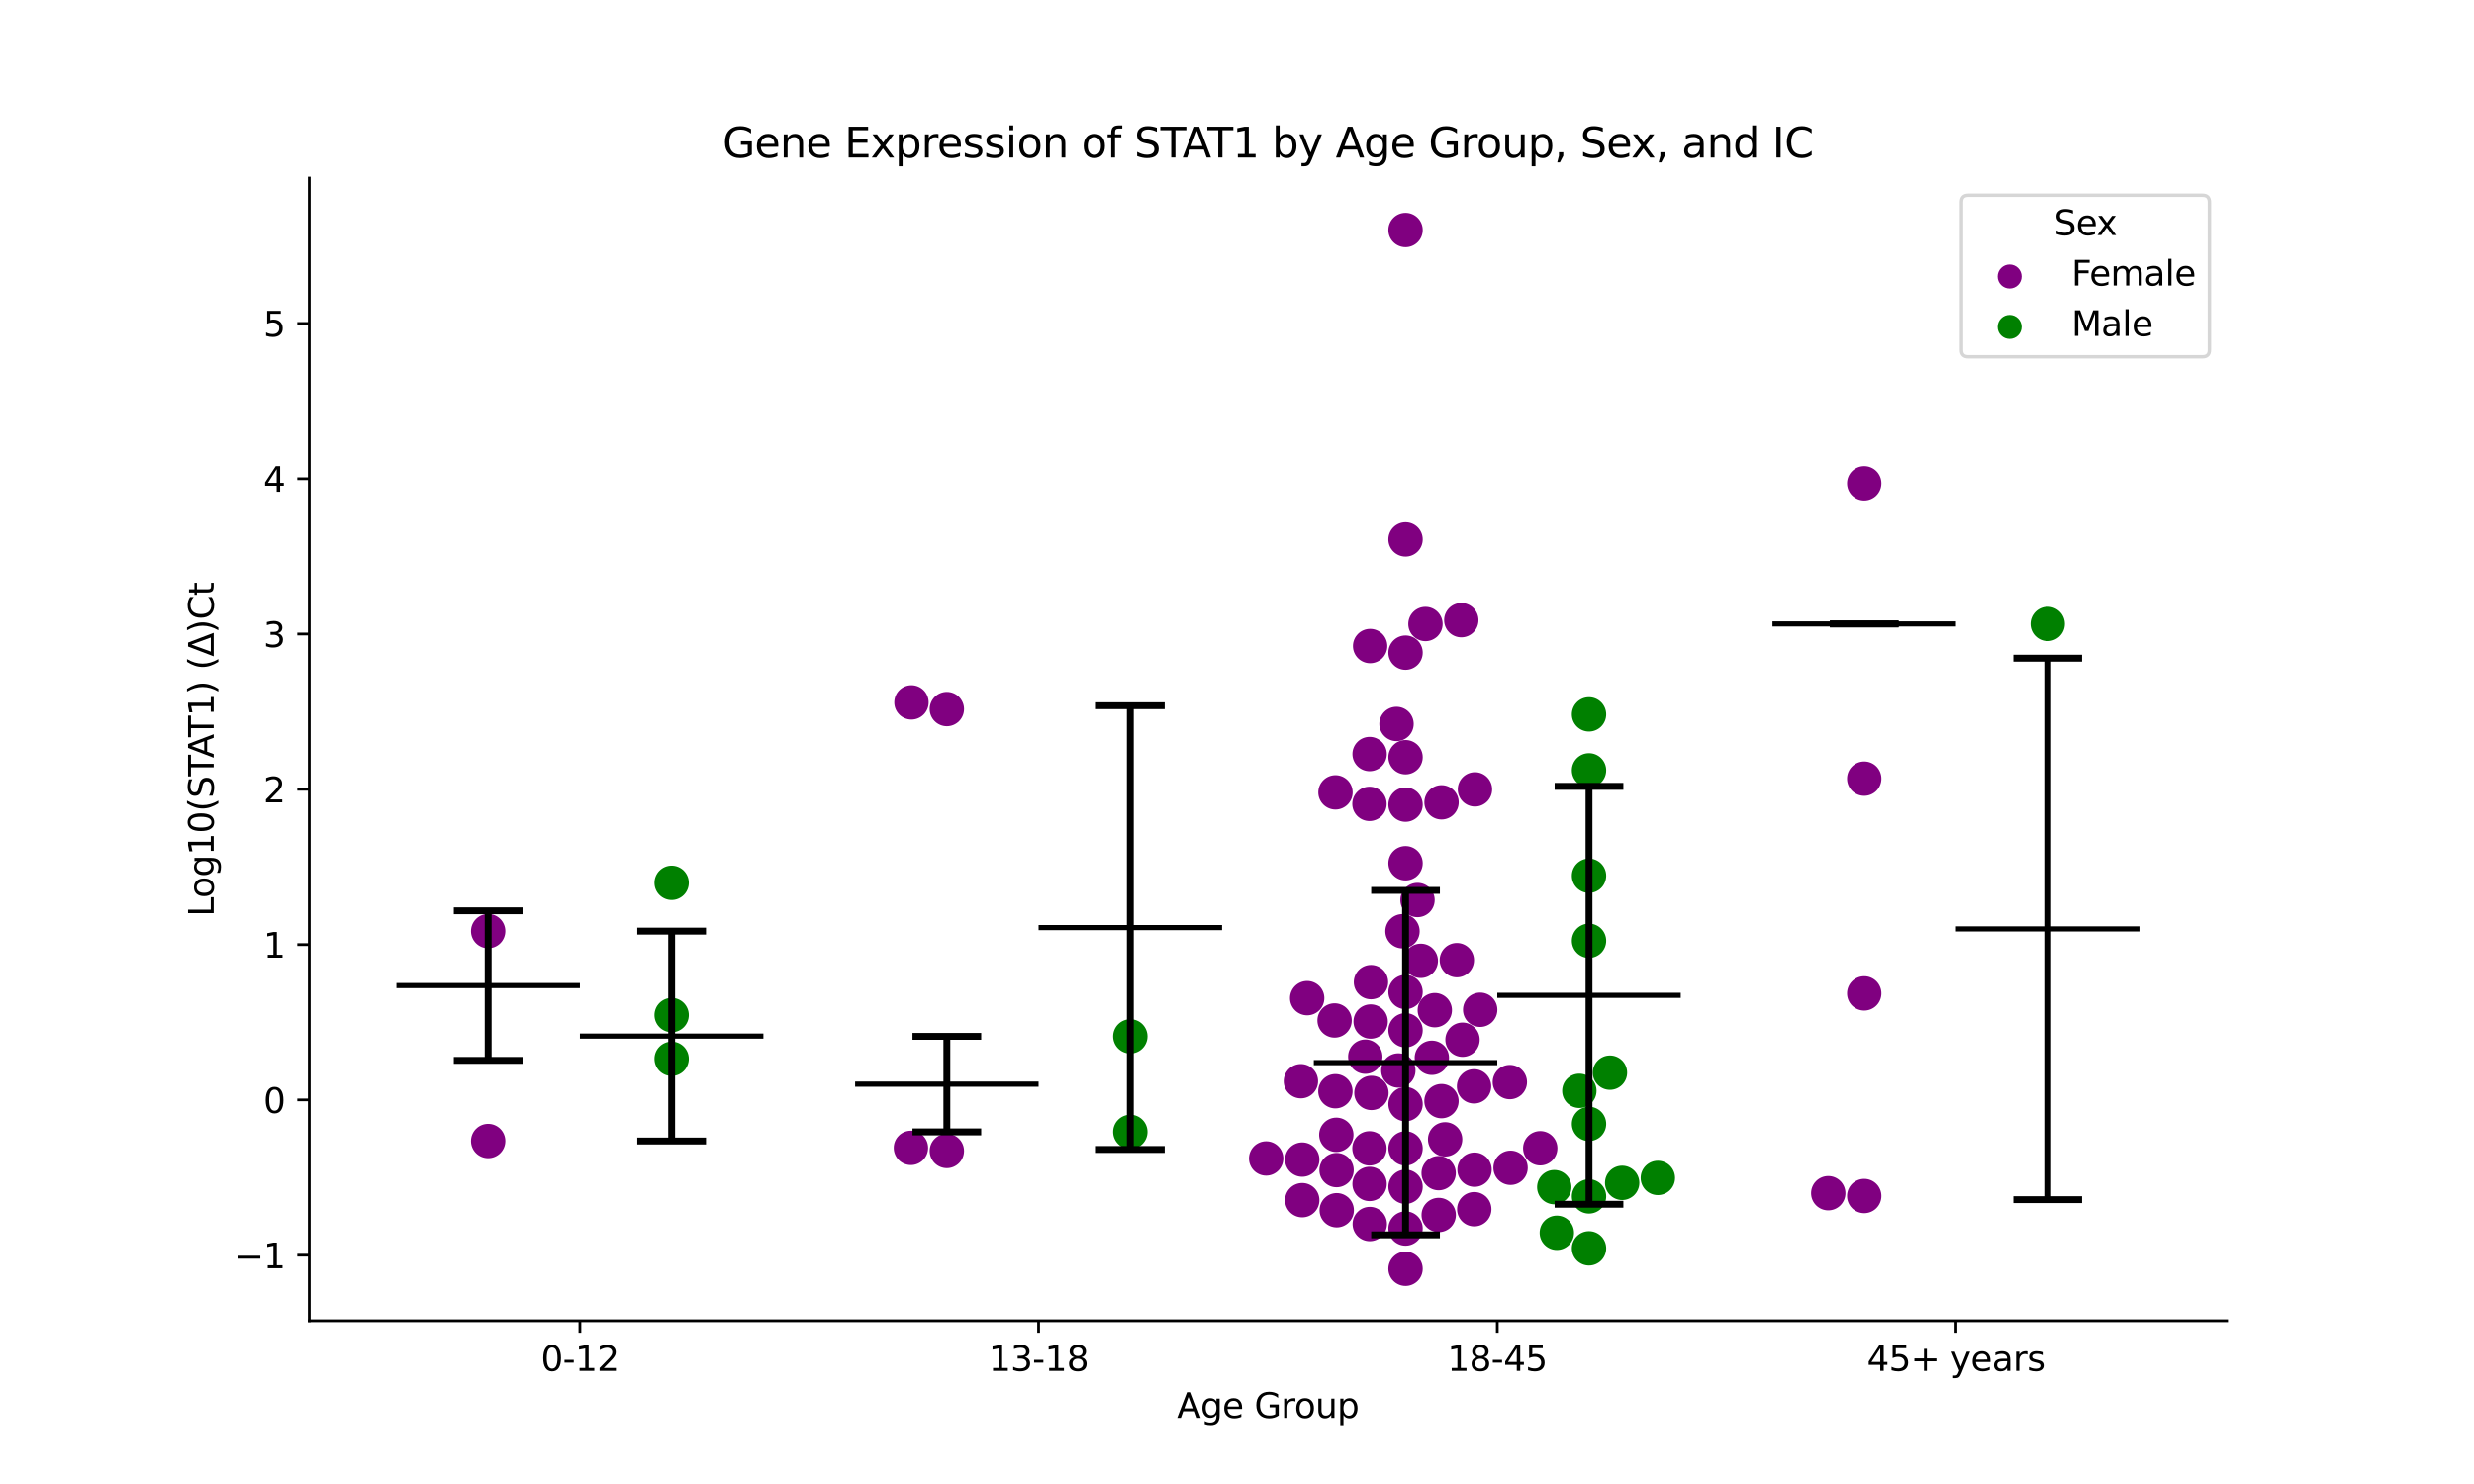 <?xml version="1.0" encoding="utf-8" standalone="no"?>
<!DOCTYPE svg PUBLIC "-//W3C//DTD SVG 1.1//EN"
  "http://www.w3.org/Graphics/SVG/1.1/DTD/svg11.dtd">
<svg xmlns:xlink="http://www.w3.org/1999/xlink" width="720pt" height="432pt" viewBox="0 0 720 432" xmlns="http://www.w3.org/2000/svg" version="1.1">
 <defs>
  <style type="text/css">*{stroke-linejoin: round; stroke-linecap: butt}</style>
 </defs>
 <g id="figure_1">
  <g id="patch_1">
   <path d="M 0 432 
L 720 432 
L 720 0 
L 0 0 
z
" style="fill: #ffffff"/>
  </g>
  <g id="axes_1">
   <g id="patch_2">
    <path d="M 90 384.48 
L 648 384.48 
L 648 51.84 
L 90 51.84 
z
" style="fill: #ffffff"/>
   </g>
   <g id="PathCollection_1">
    <defs>
     <path id="C0_0_30f1b5f658" d="M 0 5 
C 1.326 5 2.598 4.473 3.536 3.536 
C 4.473 2.598 5 1.326 5 -0 
C 5 -1.326 4.473 -2.598 3.536 -3.536 
C 2.598 -4.473 1.326 -5 0 -5 
C -1.326 -5 -2.598 -4.473 -3.536 -3.536 
C -4.473 -2.598 -5 -1.326 -5 0 
C -5 1.326 -4.473 2.598 -3.536 3.536 
C -2.598 4.473 -1.326 5 0 5 
z
"/>
    </defs>
    <g clip-path="url(#p85f522175d)">
     <use xlink:href="#C0_0_30f1b5f658" x="142.062" y="332.16" style="fill: #800080"/>
    </g>
    <g clip-path="url(#p85f522175d)">
     <use xlink:href="#C0_0_30f1b5f658" x="142.062" y="271.058" style="fill: #800080"/>
    </g>
   </g>
   <g id="PathCollection_2">
    <defs>
     <path id="C1_0_36e19f74af" d="M 0 5 
C 1.326 5 2.598 4.473 3.536 3.536 
C 4.473 2.598 5 1.326 5 -0 
C 5 -1.326 4.473 -2.598 3.536 -3.536 
C 2.598 -4.473 1.326 -5 0 -5 
C -1.326 -5 -2.598 -4.473 -3.536 -3.536 
C -4.473 -2.598 -5 -1.326 -5 0 
C -5 1.326 -4.473 2.598 -3.536 3.536 
C -2.598 4.473 -1.326 5 0 5 
z
"/>
    </defs>
    <g clip-path="url(#p85f522175d)">
     <use xlink:href="#C1_0_36e19f74af" x="195.459" y="256.993" style="fill: #008000"/>
    </g>
    <g clip-path="url(#p85f522175d)">
     <use xlink:href="#C1_0_36e19f74af" x="195.459" y="308.226" style="fill: #008000"/>
    </g>
    <g clip-path="url(#p85f522175d)">
     <use xlink:href="#C1_0_36e19f74af" x="195.459" y="295.494" style="fill: #008000"/>
    </g>
   </g>
   <g id="PathCollection_3">
    <defs>
     <path id="C2_0_f6ed9bb360" d="M 0 5 
C 1.326 5 2.598 4.473 3.536 3.536 
C 4.473 2.598 5 1.326 5 -0 
C 5 -1.326 4.473 -2.598 3.536 -3.536 
C 2.598 -4.473 1.326 -5 0 -5 
C -1.326 -5 -2.598 -4.473 -3.536 -3.536 
C -4.473 -2.598 -5 -1.326 -5 0 
C -5 1.326 -4.473 2.598 -3.536 3.536 
C -2.598 4.473 -1.326 5 0 5 
z
"/>
    </defs>
    <g clip-path="url(#p85f522175d)">
     <use xlink:href="#C2_0_f6ed9bb360" x="265.098" y="334.156" style="fill: #800080"/>
    </g>
    <g clip-path="url(#p85f522175d)">
     <use xlink:href="#C2_0_f6ed9bb360" x="265.255" y="204.472" style="fill: #800080"/>
    </g>
    <g clip-path="url(#p85f522175d)">
     <use xlink:href="#C2_0_f6ed9bb360" x="275.555" y="206.413" style="fill: #800080"/>
    </g>
    <g clip-path="url(#p85f522175d)">
     <use xlink:href="#C2_0_f6ed9bb360" x="275.555" y="335.055" style="fill: #800080"/>
    </g>
   </g>
   <g id="PathCollection_4">
    <defs>
     <path id="C3_0_54f08790ba" d="M 0 5 
C 1.326 5 2.598 4.473 3.536 3.536 
C 4.473 2.598 5 1.326 5 -0 
C 5 -1.326 4.473 -2.598 3.536 -3.536 
C 2.598 -4.473 1.326 -5 0 -5 
C -1.326 -5 -2.598 -4.473 -3.536 -3.536 
C -4.473 -2.598 -5 -1.326 -5 0 
C -5 1.326 -4.473 2.598 -3.536 3.536 
C -2.598 4.473 -1.326 5 0 5 
z
"/>
    </defs>
    <g clip-path="url(#p85f522175d)">
     <use xlink:href="#C3_0_54f08790ba" x="328.952" y="301.696" style="fill: #008000"/>
    </g>
    <g clip-path="url(#p85f522175d)">
     <use xlink:href="#C3_0_54f08790ba" x="328.952" y="329.501" style="fill: #008000"/>
    </g>
   </g>
   <g id="PathCollection_5">
    <defs>
     <path id="C4_0_4d4142747c" d="M 0 5 
C 1.326 5 2.598 4.473 3.536 3.536 
C 4.473 2.598 5 1.326 5 -0 
C 5 -1.326 4.473 -2.598 3.536 -3.536 
C 2.598 -4.473 1.326 -5 0 -5 
C -1.326 -5 -2.598 -4.473 -3.536 -3.536 
C -4.473 -2.598 -5 -1.326 -5 0 
C -5 1.326 -4.473 2.598 -3.536 3.536 
C -2.598 4.473 -1.326 5 0 5 
z
"/>
    </defs>
    <g clip-path="url(#p85f522175d)">
     <use xlink:href="#C4_0_4d4142747c" x="398.99" y="285.899" style="fill: #800080"/>
    </g>
    <g clip-path="url(#p85f522175d)">
     <use xlink:href="#C4_0_4d4142747c" x="388.635" y="317.664" style="fill: #800080"/>
    </g>
    <g clip-path="url(#p85f522175d)">
     <use xlink:href="#C4_0_4d4142747c" x="397.331" y="307.607" style="fill: #800080"/>
    </g>
    <g clip-path="url(#p85f522175d)">
     <use xlink:href="#C4_0_4d4142747c" x="417.564" y="294.064" style="fill: #800080"/>
    </g>
    <g clip-path="url(#p85f522175d)">
     <use xlink:href="#C4_0_4d4142747c" x="430.771" y="293.947" style="fill: #800080"/>
    </g>
    <g clip-path="url(#p85f522175d)">
     <use xlink:href="#C4_0_4d4142747c" x="409.048" y="334.306" style="fill: #800080"/>
    </g>
    <g clip-path="url(#p85f522175d)">
     <use xlink:href="#C4_0_4d4142747c" x="398.593" y="219.507" style="fill: #800080"/>
    </g>
    <g clip-path="url(#p85f522175d)">
     <use xlink:href="#C4_0_4d4142747c" x="380.416" y="290.564" style="fill: #800080"/>
    </g>
    <g clip-path="url(#p85f522175d)">
     <use xlink:href="#C4_0_4d4142747c" x="368.483" y="337.237" style="fill: #800080"/>
    </g>
    <g clip-path="url(#p85f522175d)">
     <use xlink:href="#C4_0_4d4142747c" x="409.048" y="357.633" style="fill: #800080"/>
    </g>
    <g clip-path="url(#p85f522175d)">
     <use xlink:href="#C4_0_4d4142747c" x="414.844" y="181.657" style="fill: #800080"/>
    </g>
    <g clip-path="url(#p85f522175d)">
     <use xlink:href="#C4_0_4d4142747c" x="409.048" y="288.772" style="fill: #800080"/>
    </g>
    <g clip-path="url(#p85f522175d)">
     <use xlink:href="#C4_0_4d4142747c" x="419.507" y="320.544" style="fill: #800080"/>
    </g>
    <g clip-path="url(#p85f522175d)">
     <use xlink:href="#C4_0_4d4142747c" x="399.122" y="318.16" style="fill: #800080"/>
    </g>
    <g clip-path="url(#p85f522175d)">
     <use xlink:href="#C4_0_4d4142747c" x="409.048" y="234.238" style="fill: #800080"/>
    </g>
    <g clip-path="url(#p85f522175d)">
     <use xlink:href="#C4_0_4d4142747c" x="409.048" y="157.026" style="fill: #800080"/>
    </g>
    <g clip-path="url(#p85f522175d)">
     <use xlink:href="#C4_0_4d4142747c" x="398.584" y="344.656" style="fill: #800080"/>
    </g>
    <g clip-path="url(#p85f522175d)">
     <use xlink:href="#C4_0_4d4142747c" x="429.131" y="340.5" style="fill: #800080"/>
    </g>
    <g clip-path="url(#p85f522175d)">
     <use xlink:href="#C4_0_4d4142747c" x="409.048" y="189.995" style="fill: #800080"/>
    </g>
    <g clip-path="url(#p85f522175d)">
     <use xlink:href="#C4_0_4d4142747c" x="416.705" y="307.931" style="fill: #800080"/>
    </g>
    <g clip-path="url(#p85f522175d)">
     <use xlink:href="#C4_0_4d4142747c" x="408.158" y="271.091" style="fill: #800080"/>
    </g>
    <g clip-path="url(#p85f522175d)">
     <use xlink:href="#C4_0_4d4142747c" x="406.947" y="311.623" style="fill: #800080"/>
    </g>
    <g clip-path="url(#p85f522175d)">
     <use xlink:href="#C4_0_4d4142747c" x="425.278" y="180.538" style="fill: #800080"/>
    </g>
    <g clip-path="url(#p85f522175d)">
     <use xlink:href="#C4_0_4d4142747c" x="398.744" y="188.07" style="fill: #800080"/>
    </g>
    <g clip-path="url(#p85f522175d)">
     <use xlink:href="#C4_0_4d4142747c" x="409.048" y="66.96" style="fill: #800080"/>
    </g>
    <g clip-path="url(#p85f522175d)">
     <use xlink:href="#C4_0_4d4142747c" x="388.975" y="340.623" style="fill: #800080"/>
    </g>
    <g clip-path="url(#p85f522175d)">
     <use xlink:href="#C4_0_4d4142747c" x="406.42" y="210.747" style="fill: #800080"/>
    </g>
    <g clip-path="url(#p85f522175d)">
     <use xlink:href="#C4_0_4d4142747c" x="398.893" y="297.373" style="fill: #800080"/>
    </g>
    <g clip-path="url(#p85f522175d)">
     <use xlink:href="#C4_0_4d4142747c" x="409.048" y="345.48" style="fill: #800080"/>
    </g>
    <g clip-path="url(#p85f522175d)">
     <use xlink:href="#C4_0_4d4142747c" x="409.048" y="220.429" style="fill: #800080"/>
    </g>
    <g clip-path="url(#p85f522175d)">
     <use xlink:href="#C4_0_4d4142747c" x="412.531" y="262" style="fill: #800080"/>
    </g>
    <g clip-path="url(#p85f522175d)">
     <use xlink:href="#C4_0_4d4142747c" x="409.048" y="321.421" style="fill: #800080"/>
    </g>
    <g clip-path="url(#p85f522175d)">
     <use xlink:href="#C4_0_4d4142747c" x="398.55" y="234.014" style="fill: #800080"/>
    </g>
    <g clip-path="url(#p85f522175d)">
     <use xlink:href="#C4_0_4d4142747c" x="388.657" y="230.665" style="fill: #800080"/>
    </g>
    <g clip-path="url(#p85f522175d)">
     <use xlink:href="#C4_0_4d4142747c" x="378.982" y="349.383" style="fill: #800080"/>
    </g>
    <g clip-path="url(#p85f522175d)">
     <use xlink:href="#C4_0_4d4142747c" x="409.048" y="369.36" style="fill: #800080"/>
    </g>
    <g clip-path="url(#p85f522175d)">
     <use xlink:href="#C4_0_4d4142747c" x="429.25" y="229.794" style="fill: #800080"/>
    </g>
    <g clip-path="url(#p85f522175d)">
     <use xlink:href="#C4_0_4d4142747c" x="388.398" y="297.061" style="fill: #800080"/>
    </g>
    <g clip-path="url(#p85f522175d)">
     <use xlink:href="#C4_0_4d4142747c" x="409.048" y="299.914" style="fill: #800080"/>
    </g>
    <g clip-path="url(#p85f522175d)">
     <use xlink:href="#C4_0_4d4142747c" x="389.021" y="352.314" style="fill: #800080"/>
    </g>
    <g clip-path="url(#p85f522175d)">
     <use xlink:href="#C4_0_4d4142747c" x="448.254" y="334.266" style="fill: #800080"/>
    </g>
    <g clip-path="url(#p85f522175d)">
     <use xlink:href="#C4_0_4d4142747c" x="418.7" y="353.696" style="fill: #800080"/>
    </g>
    <g clip-path="url(#p85f522175d)">
     <use xlink:href="#C4_0_4d4142747c" x="378.593" y="314.743" style="fill: #800080"/>
    </g>
    <g clip-path="url(#p85f522175d)">
     <use xlink:href="#C4_0_4d4142747c" x="420.569" y="331.672" style="fill: #800080"/>
    </g>
    <g clip-path="url(#p85f522175d)">
     <use xlink:href="#C4_0_4d4142747c" x="418.685" y="341.51" style="fill: #800080"/>
    </g>
    <g clip-path="url(#p85f522175d)">
     <use xlink:href="#C4_0_4d4142747c" x="388.901" y="330.349" style="fill: #800080"/>
    </g>
    <g clip-path="url(#p85f522175d)">
     <use xlink:href="#C4_0_4d4142747c" x="378.978" y="337.566" style="fill: #800080"/>
    </g>
    <g clip-path="url(#p85f522175d)">
     <use xlink:href="#C4_0_4d4142747c" x="439.616" y="339.95" style="fill: #800080"/>
    </g>
    <g clip-path="url(#p85f522175d)">
     <use xlink:href="#C4_0_4d4142747c" x="439.405" y="314.997" style="fill: #800080"/>
    </g>
    <g clip-path="url(#p85f522175d)">
     <use xlink:href="#C4_0_4d4142747c" x="413.485" y="279.708" style="fill: #800080"/>
    </g>
    <g clip-path="url(#p85f522175d)">
     <use xlink:href="#C4_0_4d4142747c" x="419.524" y="233.563" style="fill: #800080"/>
    </g>
    <g clip-path="url(#p85f522175d)">
     <use xlink:href="#C4_0_4d4142747c" x="423.983" y="279.511" style="fill: #800080"/>
    </g>
    <g clip-path="url(#p85f522175d)">
     <use xlink:href="#C4_0_4d4142747c" x="398.548" y="334.297" style="fill: #800080"/>
    </g>
    <g clip-path="url(#p85f522175d)">
     <use xlink:href="#C4_0_4d4142747c" x="425.633" y="302.668" style="fill: #800080"/>
    </g>
    <g clip-path="url(#p85f522175d)">
     <use xlink:href="#C4_0_4d4142747c" x="429.05" y="352.011" style="fill: #800080"/>
    </g>
    <g clip-path="url(#p85f522175d)">
     <use xlink:href="#C4_0_4d4142747c" x="428.987" y="316.244" style="fill: #800080"/>
    </g>
    <g clip-path="url(#p85f522175d)">
     <use xlink:href="#C4_0_4d4142747c" x="409.048" y="251.297" style="fill: #800080"/>
    </g>
    <g clip-path="url(#p85f522175d)">
     <use xlink:href="#C4_0_4d4142747c" x="398.638" y="356.329" style="fill: #800080"/>
    </g>
   </g>
   <g id="PathCollection_6">
    <defs>
     <path id="C5_0_de9a8d8e0c" d="M 0 5 
C 1.326 5 2.598 4.473 3.536 3.536 
C 4.473 2.598 5 1.326 5 -0 
C 5 -1.326 4.473 -2.598 3.536 -3.536 
C 2.598 -4.473 1.326 -5 0 -5 
C -1.326 -5 -2.598 -4.473 -3.536 -3.536 
C -4.473 -2.598 -5 -1.326 -5 0 
C -5 1.326 -4.473 2.598 -3.536 3.536 
C -2.598 4.473 -1.326 5 0 5 
z
"/>
    </defs>
    <g clip-path="url(#p85f522175d)">
     <use xlink:href="#C5_0_de9a8d8e0c" x="462.445" y="273.867" style="fill: #008000"/>
    </g>
    <g clip-path="url(#p85f522175d)">
     <use xlink:href="#C5_0_de9a8d8e0c" x="453.084" y="358.877" style="fill: #008000"/>
    </g>
    <g clip-path="url(#p85f522175d)">
     <use xlink:href="#C5_0_de9a8d8e0c" x="462.445" y="363.407" style="fill: #008000"/>
    </g>
    <g clip-path="url(#p85f522175d)">
     <use xlink:href="#C5_0_de9a8d8e0c" x="462.445" y="254.938" style="fill: #008000"/>
    </g>
    <g clip-path="url(#p85f522175d)">
     <use xlink:href="#C5_0_de9a8d8e0c" x="462.445" y="207.957" style="fill: #008000"/>
    </g>
    <g clip-path="url(#p85f522175d)">
     <use xlink:href="#C5_0_de9a8d8e0c" x="482.485" y="342.902" style="fill: #008000"/>
    </g>
    <g clip-path="url(#p85f522175d)">
     <use xlink:href="#C5_0_de9a8d8e0c" x="468.543" y="312.255" style="fill: #008000"/>
    </g>
    <g clip-path="url(#p85f522175d)">
     <use xlink:href="#C5_0_de9a8d8e0c" x="462.445" y="224.258" style="fill: #008000"/>
    </g>
    <g clip-path="url(#p85f522175d)">
     <use xlink:href="#C5_0_de9a8d8e0c" x="472.094" y="344.339" style="fill: #008000"/>
    </g>
    <g clip-path="url(#p85f522175d)">
     <use xlink:href="#C5_0_de9a8d8e0c" x="462.445" y="327.182" style="fill: #008000"/>
    </g>
    <g clip-path="url(#p85f522175d)">
     <use xlink:href="#C5_0_de9a8d8e0c" x="459.634" y="317.547" style="fill: #008000"/>
    </g>
    <g clip-path="url(#p85f522175d)">
     <use xlink:href="#C5_0_de9a8d8e0c" x="452.334" y="345.587" style="fill: #008000"/>
    </g>
    <g clip-path="url(#p85f522175d)">
     <use xlink:href="#C5_0_de9a8d8e0c" x="462.445" y="348.284" style="fill: #008000"/>
    </g>
   </g>
   <g id="PathCollection_7">
    <defs>
     <path id="C6_0_b7f47af975" d="M 0 5 
C 1.326 5 2.598 4.473 3.536 3.536 
C 4.473 2.598 5 1.326 5 -0 
C 5 -1.326 4.473 -2.598 3.536 -3.536 
C 2.598 -4.473 1.326 -5 0 -5 
C -1.326 -5 -2.598 -4.473 -3.536 -3.536 
C -4.473 -2.598 -5 -1.326 -5 0 
C -5 1.326 -4.473 2.598 -3.536 3.536 
C -2.598 4.473 -1.326 5 0 5 
z
"/>
    </defs>
    <g clip-path="url(#p85f522175d)">
     <use xlink:href="#C6_0_b7f47af975" x="532.076" y="347.349" style="fill: #800080"/>
    </g>
    <g clip-path="url(#p85f522175d)">
     <use xlink:href="#C6_0_b7f47af975" x="542.541" y="140.703" style="fill: #800080"/>
    </g>
    <g clip-path="url(#p85f522175d)">
     <use xlink:href="#C6_0_b7f47af975" x="542.541" y="226.674" style="fill: #800080"/>
    </g>
    <g clip-path="url(#p85f522175d)">
     <use xlink:href="#C6_0_b7f47af975" x="542.541" y="289.184" style="fill: #800080"/>
    </g>
    <g clip-path="url(#p85f522175d)">
     <use xlink:href="#C6_0_b7f47af975" x="542.541" y="348.169" style="fill: #800080"/>
    </g>
   </g>
   <g id="PathCollection_8">
    <defs>
     <path id="m6949936f37" d="M 0 5 
C 1.326 5 2.598 4.473 3.536 3.536 
C 4.473 2.598 5 1.326 5 0 
C 5 -1.326 4.473 -2.598 3.536 -3.536 
C 2.598 -4.473 1.326 -5 0 -5 
C -1.326 -5 -2.598 -4.473 -3.536 -3.536 
C -4.473 -2.598 -5 -1.326 -5 0 
C -5 1.326 -4.473 2.598 -3.536 3.536 
C -2.598 4.473 -1.326 5 0 5 
z
"/>
    </defs>
    <g clip-path="url(#p85f522175d)">
     <use xlink:href="#m6949936f37" x="595.938" y="181.633" style="fill: #008000"/>
    </g>
   </g>
   <g id="PathCollection_9"/>
   <g id="PathCollection_10"/>
   <g id="matplotlib.axis_1">
    <g id="xtick_1">
     <g id="line2d_1">
      <defs>
       <path id="m61ace42861" d="M 0 0 
L 0 3.5 
" style="stroke: #000000; stroke-width: 0.8"/>
      </defs>
      <g>
       <use xlink:href="#m61ace42861" x="168.761" y="384.48" style="stroke: #000000; stroke-width: 0.8"/>
      </g>
     </g>
     <g id="text_1">
      <!-- 0-12 -->
      <g transform="translate(157.413 399.078) scale(0.1 -0.1)">
       <defs>
        <path id="DejaVuSans-30" d="M 2034 4250 
Q 1547 4250 1301 3770 
Q 1056 3291 1056 2328 
Q 1056 1369 1301 889 
Q 1547 409 2034 409 
Q 2525 409 2770 889 
Q 3016 1369 3016 2328 
Q 3016 3291 2770 3770 
Q 2525 4250 2034 4250 
z
M 2034 4750 
Q 2819 4750 3233 4129 
Q 3647 3509 3647 2328 
Q 3647 1150 3233 529 
Q 2819 -91 2034 -91 
Q 1250 -91 836 529 
Q 422 1150 422 2328 
Q 422 3509 836 4129 
Q 1250 4750 2034 4750 
z
" transform="scale(0.016)"/>
        <path id="DejaVuSans-2d" d="M 313 2009 
L 1997 2009 
L 1997 1497 
L 313 1497 
L 313 2009 
z
" transform="scale(0.016)"/>
        <path id="DejaVuSans-31" d="M 794 531 
L 1825 531 
L 1825 4091 
L 703 3866 
L 703 4441 
L 1819 4666 
L 2450 4666 
L 2450 531 
L 3481 531 
L 3481 0 
L 794 0 
L 794 531 
z
" transform="scale(0.016)"/>
        <path id="DejaVuSans-32" d="M 1228 531 
L 3431 531 
L 3431 0 
L 469 0 
L 469 531 
Q 828 903 1448 1529 
Q 2069 2156 2228 2338 
Q 2531 2678 2651 2914 
Q 2772 3150 2772 3378 
Q 2772 3750 2511 3984 
Q 2250 4219 1831 4219 
Q 1534 4219 1204 4116 
Q 875 4013 500 3803 
L 500 4441 
Q 881 4594 1212 4672 
Q 1544 4750 1819 4750 
Q 2544 4750 2975 4387 
Q 3406 4025 3406 3419 
Q 3406 3131 3298 2873 
Q 3191 2616 2906 2266 
Q 2828 2175 2409 1742 
Q 1991 1309 1228 531 
z
" transform="scale(0.016)"/>
       </defs>
       <use xlink:href="#DejaVuSans-30"/>
       <use xlink:href="#DejaVuSans-2d" x="63.623"/>
       <use xlink:href="#DejaVuSans-31" x="99.707"/>
       <use xlink:href="#DejaVuSans-32" x="163.33"/>
      </g>
     </g>
    </g>
    <g id="xtick_2">
     <g id="line2d_2">
      <g>
       <use xlink:href="#m61ace42861" x="302.254" y="384.48" style="stroke: #000000; stroke-width: 0.8"/>
      </g>
     </g>
     <g id="text_2">
      <!-- 13-18 -->
      <g transform="translate(287.725 399.078) scale(0.1 -0.1)">
       <defs>
        <path id="DejaVuSans-33" d="M 2597 2516 
Q 3050 2419 3304 2112 
Q 3559 1806 3559 1356 
Q 3559 666 3084 287 
Q 2609 -91 1734 -91 
Q 1441 -91 1130 -33 
Q 819 25 488 141 
L 488 750 
Q 750 597 1062 519 
Q 1375 441 1716 441 
Q 2309 441 2620 675 
Q 2931 909 2931 1356 
Q 2931 1769 2642 2001 
Q 2353 2234 1838 2234 
L 1294 2234 
L 1294 2753 
L 1863 2753 
Q 2328 2753 2575 2939 
Q 2822 3125 2822 3475 
Q 2822 3834 2567 4026 
Q 2313 4219 1838 4219 
Q 1578 4219 1281 4162 
Q 984 4106 628 3988 
L 628 4550 
Q 988 4650 1302 4700 
Q 1616 4750 1894 4750 
Q 2613 4750 3031 4423 
Q 3450 4097 3450 3541 
Q 3450 3153 3228 2886 
Q 3006 2619 2597 2516 
z
" transform="scale(0.016)"/>
        <path id="DejaVuSans-38" d="M 2034 2216 
Q 1584 2216 1326 1975 
Q 1069 1734 1069 1313 
Q 1069 891 1326 650 
Q 1584 409 2034 409 
Q 2484 409 2743 651 
Q 3003 894 3003 1313 
Q 3003 1734 2745 1975 
Q 2488 2216 2034 2216 
z
M 1403 2484 
Q 997 2584 770 2862 
Q 544 3141 544 3541 
Q 544 4100 942 4425 
Q 1341 4750 2034 4750 
Q 2731 4750 3128 4425 
Q 3525 4100 3525 3541 
Q 3525 3141 3298 2862 
Q 3072 2584 2669 2484 
Q 3125 2378 3379 2068 
Q 3634 1759 3634 1313 
Q 3634 634 3220 271 
Q 2806 -91 2034 -91 
Q 1263 -91 848 271 
Q 434 634 434 1313 
Q 434 1759 690 2068 
Q 947 2378 1403 2484 
z
M 1172 3481 
Q 1172 3119 1398 2916 
Q 1625 2713 2034 2713 
Q 2441 2713 2670 2916 
Q 2900 3119 2900 3481 
Q 2900 3844 2670 4047 
Q 2441 4250 2034 4250 
Q 1625 4250 1398 4047 
Q 1172 3844 1172 3481 
z
" transform="scale(0.016)"/>
       </defs>
       <use xlink:href="#DejaVuSans-31"/>
       <use xlink:href="#DejaVuSans-33" x="63.623"/>
       <use xlink:href="#DejaVuSans-2d" x="127.246"/>
       <use xlink:href="#DejaVuSans-31" x="163.33"/>
       <use xlink:href="#DejaVuSans-38" x="226.953"/>
      </g>
     </g>
    </g>
    <g id="xtick_3">
     <g id="line2d_3">
      <g>
       <use xlink:href="#m61ace42861" x="435.746" y="384.48" style="stroke: #000000; stroke-width: 0.8"/>
      </g>
     </g>
     <g id="text_3">
      <!-- 18-45 -->
      <g transform="translate(421.218 399.078) scale(0.1 -0.1)">
       <defs>
        <path id="DejaVuSans-34" d="M 2419 4116 
L 825 1625 
L 2419 1625 
L 2419 4116 
z
M 2253 4666 
L 3047 4666 
L 3047 1625 
L 3713 1625 
L 3713 1100 
L 3047 1100 
L 3047 0 
L 2419 0 
L 2419 1100 
L 313 1100 
L 313 1709 
L 2253 4666 
z
" transform="scale(0.016)"/>
        <path id="DejaVuSans-35" d="M 691 4666 
L 3169 4666 
L 3169 4134 
L 1269 4134 
L 1269 2991 
Q 1406 3038 1543 3061 
Q 1681 3084 1819 3084 
Q 2600 3084 3056 2656 
Q 3513 2228 3513 1497 
Q 3513 744 3044 326 
Q 2575 -91 1722 -91 
Q 1428 -91 1123 -41 
Q 819 9 494 109 
L 494 744 
Q 775 591 1075 516 
Q 1375 441 1709 441 
Q 2250 441 2565 725 
Q 2881 1009 2881 1497 
Q 2881 1984 2565 2268 
Q 2250 2553 1709 2553 
Q 1456 2553 1204 2497 
Q 953 2441 691 2322 
L 691 4666 
z
" transform="scale(0.016)"/>
       </defs>
       <use xlink:href="#DejaVuSans-31"/>
       <use xlink:href="#DejaVuSans-38" x="63.623"/>
       <use xlink:href="#DejaVuSans-2d" x="127.246"/>
       <use xlink:href="#DejaVuSans-34" x="163.33"/>
       <use xlink:href="#DejaVuSans-35" x="226.953"/>
      </g>
     </g>
    </g>
    <g id="xtick_4">
     <g id="line2d_4">
      <g>
       <use xlink:href="#m61ace42861" x="569.239" y="384.48" style="stroke: #000000; stroke-width: 0.8"/>
      </g>
     </g>
     <g id="text_4">
      <!-- 45+ years -->
      <g transform="translate(543.338 399.078) scale(0.1 -0.1)">
       <defs>
        <path id="DejaVuSans-2b" d="M 2944 4013 
L 2944 2272 
L 4684 2272 
L 4684 1741 
L 2944 1741 
L 2944 0 
L 2419 0 
L 2419 1741 
L 678 1741 
L 678 2272 
L 2419 2272 
L 2419 4013 
L 2944 4013 
z
" transform="scale(0.016)"/>
        <path id="DejaVuSans-20" transform="scale(0.016)"/>
        <path id="DejaVuSans-79" d="M 2059 -325 
Q 1816 -950 1584 -1140 
Q 1353 -1331 966 -1331 
L 506 -1331 
L 506 -850 
L 844 -850 
Q 1081 -850 1212 -737 
Q 1344 -625 1503 -206 
L 1606 56 
L 191 3500 
L 800 3500 
L 1894 763 
L 2988 3500 
L 3597 3500 
L 2059 -325 
z
" transform="scale(0.016)"/>
        <path id="DejaVuSans-65" d="M 3597 1894 
L 3597 1613 
L 953 1613 
Q 991 1019 1311 708 
Q 1631 397 2203 397 
Q 2534 397 2845 478 
Q 3156 559 3463 722 
L 3463 178 
Q 3153 47 2828 -22 
Q 2503 -91 2169 -91 
Q 1331 -91 842 396 
Q 353 884 353 1716 
Q 353 2575 817 3079 
Q 1281 3584 2069 3584 
Q 2775 3584 3186 3129 
Q 3597 2675 3597 1894 
z
M 3022 2063 
Q 3016 2534 2758 2815 
Q 2500 3097 2075 3097 
Q 1594 3097 1305 2825 
Q 1016 2553 972 2059 
L 3022 2063 
z
" transform="scale(0.016)"/>
        <path id="DejaVuSans-61" d="M 2194 1759 
Q 1497 1759 1228 1600 
Q 959 1441 959 1056 
Q 959 750 1161 570 
Q 1363 391 1709 391 
Q 2188 391 2477 730 
Q 2766 1069 2766 1631 
L 2766 1759 
L 2194 1759 
z
M 3341 1997 
L 3341 0 
L 2766 0 
L 2766 531 
Q 2569 213 2275 61 
Q 1981 -91 1556 -91 
Q 1019 -91 701 211 
Q 384 513 384 1019 
Q 384 1609 779 1909 
Q 1175 2209 1959 2209 
L 2766 2209 
L 2766 2266 
Q 2766 2663 2505 2880 
Q 2244 3097 1772 3097 
Q 1472 3097 1187 3025 
Q 903 2953 641 2809 
L 641 3341 
Q 956 3463 1253 3523 
Q 1550 3584 1831 3584 
Q 2591 3584 2966 3190 
Q 3341 2797 3341 1997 
z
" transform="scale(0.016)"/>
        <path id="DejaVuSans-72" d="M 2631 2963 
Q 2534 3019 2420 3045 
Q 2306 3072 2169 3072 
Q 1681 3072 1420 2755 
Q 1159 2438 1159 1844 
L 1159 0 
L 581 0 
L 581 3500 
L 1159 3500 
L 1159 2956 
Q 1341 3275 1631 3429 
Q 1922 3584 2338 3584 
Q 2397 3584 2469 3576 
Q 2541 3569 2628 3553 
L 2631 2963 
z
" transform="scale(0.016)"/>
        <path id="DejaVuSans-73" d="M 2834 3397 
L 2834 2853 
Q 2591 2978 2328 3040 
Q 2066 3103 1784 3103 
Q 1356 3103 1142 2972 
Q 928 2841 928 2578 
Q 928 2378 1081 2264 
Q 1234 2150 1697 2047 
L 1894 2003 
Q 2506 1872 2764 1633 
Q 3022 1394 3022 966 
Q 3022 478 2636 193 
Q 2250 -91 1575 -91 
Q 1294 -91 989 -36 
Q 684 19 347 128 
L 347 722 
Q 666 556 975 473 
Q 1284 391 1588 391 
Q 1994 391 2212 530 
Q 2431 669 2431 922 
Q 2431 1156 2273 1281 
Q 2116 1406 1581 1522 
L 1381 1569 
Q 847 1681 609 1914 
Q 372 2147 372 2553 
Q 372 3047 722 3315 
Q 1072 3584 1716 3584 
Q 2034 3584 2315 3537 
Q 2597 3491 2834 3397 
z
" transform="scale(0.016)"/>
       </defs>
       <use xlink:href="#DejaVuSans-34"/>
       <use xlink:href="#DejaVuSans-35" x="63.623"/>
       <use xlink:href="#DejaVuSans-2b" x="127.246"/>
       <use xlink:href="#DejaVuSans-20" x="211.035"/>
       <use xlink:href="#DejaVuSans-79" x="242.822"/>
       <use xlink:href="#DejaVuSans-65" x="302.002"/>
       <use xlink:href="#DejaVuSans-61" x="363.525"/>
       <use xlink:href="#DejaVuSans-72" x="424.805"/>
       <use xlink:href="#DejaVuSans-73" x="465.918"/>
      </g>
     </g>
    </g>
    <g id="text_5">
     <!-- Age Group -->
     <g transform="translate(342.52 412.757) scale(0.1 -0.1)">
      <defs>
       <path id="DejaVuSans-41" d="M 2188 4044 
L 1331 1722 
L 3047 1722 
L 2188 4044 
z
M 1831 4666 
L 2547 4666 
L 4325 0 
L 3669 0 
L 3244 1197 
L 1141 1197 
L 716 0 
L 50 0 
L 1831 4666 
z
" transform="scale(0.016)"/>
       <path id="DejaVuSans-67" d="M 2906 1791 
Q 2906 2416 2648 2759 
Q 2391 3103 1925 3103 
Q 1463 3103 1205 2759 
Q 947 2416 947 1791 
Q 947 1169 1205 825 
Q 1463 481 1925 481 
Q 2391 481 2648 825 
Q 2906 1169 2906 1791 
z
M 3481 434 
Q 3481 -459 3084 -895 
Q 2688 -1331 1869 -1331 
Q 1566 -1331 1297 -1286 
Q 1028 -1241 775 -1147 
L 775 -588 
Q 1028 -725 1275 -790 
Q 1522 -856 1778 -856 
Q 2344 -856 2625 -561 
Q 2906 -266 2906 331 
L 2906 616 
Q 2728 306 2450 153 
Q 2172 0 1784 0 
Q 1141 0 747 490 
Q 353 981 353 1791 
Q 353 2603 747 3093 
Q 1141 3584 1784 3584 
Q 2172 3584 2450 3431 
Q 2728 3278 2906 2969 
L 2906 3500 
L 3481 3500 
L 3481 434 
z
" transform="scale(0.016)"/>
       <path id="DejaVuSans-47" d="M 3809 666 
L 3809 1919 
L 2778 1919 
L 2778 2438 
L 4434 2438 
L 4434 434 
Q 4069 175 3628 42 
Q 3188 -91 2688 -91 
Q 1594 -91 976 548 
Q 359 1188 359 2328 
Q 359 3472 976 4111 
Q 1594 4750 2688 4750 
Q 3144 4750 3555 4637 
Q 3966 4525 4313 4306 
L 4313 3634 
Q 3963 3931 3569 4081 
Q 3175 4231 2741 4231 
Q 1884 4231 1454 3753 
Q 1025 3275 1025 2328 
Q 1025 1384 1454 906 
Q 1884 428 2741 428 
Q 3075 428 3337 486 
Q 3600 544 3809 666 
z
" transform="scale(0.016)"/>
       <path id="DejaVuSans-6f" d="M 1959 3097 
Q 1497 3097 1228 2736 
Q 959 2375 959 1747 
Q 959 1119 1226 758 
Q 1494 397 1959 397 
Q 2419 397 2687 759 
Q 2956 1122 2956 1747 
Q 2956 2369 2687 2733 
Q 2419 3097 1959 3097 
z
M 1959 3584 
Q 2709 3584 3137 3096 
Q 3566 2609 3566 1747 
Q 3566 888 3137 398 
Q 2709 -91 1959 -91 
Q 1206 -91 779 398 
Q 353 888 353 1747 
Q 353 2609 779 3096 
Q 1206 3584 1959 3584 
z
" transform="scale(0.016)"/>
       <path id="DejaVuSans-75" d="M 544 1381 
L 544 3500 
L 1119 3500 
L 1119 1403 
Q 1119 906 1312 657 
Q 1506 409 1894 409 
Q 2359 409 2629 706 
Q 2900 1003 2900 1516 
L 2900 3500 
L 3475 3500 
L 3475 0 
L 2900 0 
L 2900 538 
Q 2691 219 2414 64 
Q 2138 -91 1772 -91 
Q 1169 -91 856 284 
Q 544 659 544 1381 
z
M 1991 3584 
L 1991 3584 
z
" transform="scale(0.016)"/>
       <path id="DejaVuSans-70" d="M 1159 525 
L 1159 -1331 
L 581 -1331 
L 581 3500 
L 1159 3500 
L 1159 2969 
Q 1341 3281 1617 3432 
Q 1894 3584 2278 3584 
Q 2916 3584 3314 3078 
Q 3713 2572 3713 1747 
Q 3713 922 3314 415 
Q 2916 -91 2278 -91 
Q 1894 -91 1617 61 
Q 1341 213 1159 525 
z
M 3116 1747 
Q 3116 2381 2855 2742 
Q 2594 3103 2138 3103 
Q 1681 3103 1420 2742 
Q 1159 2381 1159 1747 
Q 1159 1113 1420 752 
Q 1681 391 2138 391 
Q 2594 391 2855 752 
Q 3116 1113 3116 1747 
z
" transform="scale(0.016)"/>
      </defs>
      <use xlink:href="#DejaVuSans-41"/>
      <use xlink:href="#DejaVuSans-67" x="68.408"/>
      <use xlink:href="#DejaVuSans-65" x="131.885"/>
      <use xlink:href="#DejaVuSans-20" x="193.408"/>
      <use xlink:href="#DejaVuSans-47" x="225.195"/>
      <use xlink:href="#DejaVuSans-72" x="302.686"/>
      <use xlink:href="#DejaVuSans-6f" x="341.549"/>
      <use xlink:href="#DejaVuSans-75" x="402.73"/>
      <use xlink:href="#DejaVuSans-70" x="466.109"/>
     </g>
    </g>
   </g>
   <g id="matplotlib.axis_2">
    <g id="ytick_1">
     <g id="line2d_5">
      <defs>
       <path id="m84299b03b7" d="M 0 0 
L -3.5 0 
" style="stroke: #000000; stroke-width: 0.8"/>
      </defs>
      <g>
       <use xlink:href="#m84299b03b7" x="90" y="365.393" style="stroke: #000000; stroke-width: 0.8"/>
      </g>
     </g>
     <g id="text_6">
      <!-- −1 -->
      <g transform="translate(68.258 369.192) scale(0.1 -0.1)">
       <defs>
        <path id="DejaVuSans-2212" d="M 678 2272 
L 4684 2272 
L 4684 1741 
L 678 1741 
L 678 2272 
z
" transform="scale(0.016)"/>
       </defs>
       <use xlink:href="#DejaVuSans-2212"/>
       <use xlink:href="#DejaVuSans-31" x="83.789"/>
      </g>
     </g>
    </g>
    <g id="ytick_2">
     <g id="line2d_6">
      <g>
       <use xlink:href="#m84299b03b7" x="90" y="320.187" style="stroke: #000000; stroke-width: 0.8"/>
      </g>
     </g>
     <g id="text_7">
      <!-- 0 -->
      <g transform="translate(76.638 323.986) scale(0.1 -0.1)">
       <use xlink:href="#DejaVuSans-30"/>
      </g>
     </g>
    </g>
    <g id="ytick_3">
     <g id="line2d_7">
      <g>
       <use xlink:href="#m84299b03b7" x="90" y="274.981" style="stroke: #000000; stroke-width: 0.8"/>
      </g>
     </g>
     <g id="text_8">
      <!-- 1 -->
      <g transform="translate(76.638 278.78) scale(0.1 -0.1)">
       <use xlink:href="#DejaVuSans-31"/>
      </g>
     </g>
    </g>
    <g id="ytick_4">
     <g id="line2d_8">
      <g>
       <use xlink:href="#m84299b03b7" x="90" y="229.775" style="stroke: #000000; stroke-width: 0.8"/>
      </g>
     </g>
     <g id="text_9">
      <!-- 2 -->
      <g transform="translate(76.638 233.574) scale(0.1 -0.1)">
       <use xlink:href="#DejaVuSans-32"/>
      </g>
     </g>
    </g>
    <g id="ytick_5">
     <g id="line2d_9">
      <g>
       <use xlink:href="#m84299b03b7" x="90" y="184.569" style="stroke: #000000; stroke-width: 0.8"/>
      </g>
     </g>
     <g id="text_10">
      <!-- 3 -->
      <g transform="translate(76.638 188.368) scale(0.1 -0.1)">
       <use xlink:href="#DejaVuSans-33"/>
      </g>
     </g>
    </g>
    <g id="ytick_6">
     <g id="line2d_10">
      <g>
       <use xlink:href="#m84299b03b7" x="90" y="139.362" style="stroke: #000000; stroke-width: 0.8"/>
      </g>
     </g>
     <g id="text_11">
      <!-- 4 -->
      <g transform="translate(76.638 143.162) scale(0.1 -0.1)">
       <use xlink:href="#DejaVuSans-34"/>
      </g>
     </g>
    </g>
    <g id="ytick_7">
     <g id="line2d_11">
      <g>
       <use xlink:href="#m84299b03b7" x="90" y="94.156" style="stroke: #000000; stroke-width: 0.8"/>
      </g>
     </g>
     <g id="text_12">
      <!-- 5 -->
      <g transform="translate(76.638 97.956) scale(0.1 -0.1)">
       <use xlink:href="#DejaVuSans-35"/>
      </g>
     </g>
    </g>
    <g id="text_13">
     <!-- Log10(STAT1) (Δ)Ct -->
     <g transform="translate(62.178 266.827) rotate(-90) scale(0.1 -0.1)">
      <defs>
       <path id="DejaVuSans-4c" d="M 628 4666 
L 1259 4666 
L 1259 531 
L 3531 531 
L 3531 0 
L 628 0 
L 628 4666 
z
" transform="scale(0.016)"/>
       <path id="DejaVuSans-28" d="M 1984 4856 
Q 1566 4138 1362 3434 
Q 1159 2731 1159 2009 
Q 1159 1288 1364 580 
Q 1569 -128 1984 -844 
L 1484 -844 
Q 1016 -109 783 600 
Q 550 1309 550 2009 
Q 550 2706 781 3412 
Q 1013 4119 1484 4856 
L 1984 4856 
z
" transform="scale(0.016)"/>
       <path id="DejaVuSans-53" d="M 3425 4513 
L 3425 3897 
Q 3066 4069 2747 4153 
Q 2428 4238 2131 4238 
Q 1616 4238 1336 4038 
Q 1056 3838 1056 3469 
Q 1056 3159 1242 3001 
Q 1428 2844 1947 2747 
L 2328 2669 
Q 3034 2534 3370 2195 
Q 3706 1856 3706 1288 
Q 3706 609 3251 259 
Q 2797 -91 1919 -91 
Q 1588 -91 1214 -16 
Q 841 59 441 206 
L 441 856 
Q 825 641 1194 531 
Q 1563 422 1919 422 
Q 2459 422 2753 634 
Q 3047 847 3047 1241 
Q 3047 1584 2836 1778 
Q 2625 1972 2144 2069 
L 1759 2144 
Q 1053 2284 737 2584 
Q 422 2884 422 3419 
Q 422 4038 858 4394 
Q 1294 4750 2059 4750 
Q 2388 4750 2728 4690 
Q 3069 4631 3425 4513 
z
" transform="scale(0.016)"/>
       <path id="DejaVuSans-54" d="M -19 4666 
L 3928 4666 
L 3928 4134 
L 2272 4134 
L 2272 0 
L 1638 0 
L 1638 4134 
L -19 4134 
L -19 4666 
z
" transform="scale(0.016)"/>
       <path id="DejaVuSans-29" d="M 513 4856 
L 1013 4856 
Q 1481 4119 1714 3412 
Q 1947 2706 1947 2009 
Q 1947 1309 1714 600 
Q 1481 -109 1013 -844 
L 513 -844 
Q 928 -128 1133 580 
Q 1338 1288 1338 2009 
Q 1338 2731 1133 3434 
Q 928 4138 513 4856 
z
" transform="scale(0.016)"/>
       <path id="DejaVuSans-394" d="M 2188 4044 
L 906 525 
L 3472 525 
L 2188 4044 
z
M 50 0 
L 1831 4666 
L 2547 4666 
L 4325 0 
L 50 0 
z
" transform="scale(0.016)"/>
       <path id="DejaVuSans-43" d="M 4122 4306 
L 4122 3641 
Q 3803 3938 3442 4084 
Q 3081 4231 2675 4231 
Q 1875 4231 1450 3742 
Q 1025 3253 1025 2328 
Q 1025 1406 1450 917 
Q 1875 428 2675 428 
Q 3081 428 3442 575 
Q 3803 722 4122 1019 
L 4122 359 
Q 3791 134 3420 21 
Q 3050 -91 2638 -91 
Q 1578 -91 968 557 
Q 359 1206 359 2328 
Q 359 3453 968 4101 
Q 1578 4750 2638 4750 
Q 3056 4750 3426 4639 
Q 3797 4528 4122 4306 
z
" transform="scale(0.016)"/>
       <path id="DejaVuSans-74" d="M 1172 4494 
L 1172 3500 
L 2356 3500 
L 2356 3053 
L 1172 3053 
L 1172 1153 
Q 1172 725 1289 603 
Q 1406 481 1766 481 
L 2356 481 
L 2356 0 
L 1766 0 
Q 1100 0 847 248 
Q 594 497 594 1153 
L 594 3053 
L 172 3053 
L 172 3500 
L 594 3500 
L 594 4494 
L 1172 4494 
z
" transform="scale(0.016)"/>
      </defs>
      <use xlink:href="#DejaVuSans-4c"/>
      <use xlink:href="#DejaVuSans-6f" x="53.963"/>
      <use xlink:href="#DejaVuSans-67" x="115.145"/>
      <use xlink:href="#DejaVuSans-31" x="178.621"/>
      <use xlink:href="#DejaVuSans-30" x="242.244"/>
      <use xlink:href="#DejaVuSans-28" x="305.867"/>
      <use xlink:href="#DejaVuSans-53" x="344.881"/>
      <use xlink:href="#DejaVuSans-54" x="408.357"/>
      <use xlink:href="#DejaVuSans-41" x="461.691"/>
      <use xlink:href="#DejaVuSans-54" x="522.35"/>
      <use xlink:href="#DejaVuSans-31" x="583.434"/>
      <use xlink:href="#DejaVuSans-29" x="647.057"/>
      <use xlink:href="#DejaVuSans-20" x="686.07"/>
      <use xlink:href="#DejaVuSans-28" x="717.857"/>
      <use xlink:href="#DejaVuSans-394" x="756.871"/>
      <use xlink:href="#DejaVuSans-29" x="825.279"/>
      <use xlink:href="#DejaVuSans-43" x="864.293"/>
      <use xlink:href="#DejaVuSans-74" x="934.117"/>
     </g>
    </g>
   </g>
   <g id="LineCollection_1">
    <path d="M 142.062 308.684 
L 142.062 265.125 
" clip-path="url(#p85f522175d)" style="fill: none; stroke: #000000; stroke-width: 2"/>
   </g>
   <g id="line2d_12">
    <defs>
     <path id="m1e0c0c349f" d="M 10 0 
L -10 -0 
" style="stroke: #000000; stroke-width: 2"/>
    </defs>
    <g clip-path="url(#p85f522175d)">
     <use xlink:href="#m1e0c0c349f" x="142.062" y="308.684" style="stroke: #000000; stroke-width: 2"/>
    </g>
   </g>
   <g id="line2d_13">
    <g clip-path="url(#p85f522175d)">
     <use xlink:href="#m1e0c0c349f" x="142.062" y="265.125" style="stroke: #000000; stroke-width: 2"/>
    </g>
   </g>
   <g id="LineCollection_2">
    <path d="M 115.364 286.904 
L 168.761 286.904 
" clip-path="url(#p85f522175d)" style="fill: none; stroke: #000000; stroke-width: 1.5"/>
   </g>
   <g id="LineCollection_3">
    <path d="M 195.459 332.16 
L 195.459 271.058 
" clip-path="url(#p85f522175d)" style="fill: none; stroke: #000000; stroke-width: 2"/>
   </g>
   <g id="line2d_14">
    <g clip-path="url(#p85f522175d)">
     <use xlink:href="#m1e0c0c349f" x="195.459" y="332.16" style="stroke: #000000; stroke-width: 2"/>
    </g>
   </g>
   <g id="line2d_15">
    <g clip-path="url(#p85f522175d)">
     <use xlink:href="#m1e0c0c349f" x="195.459" y="271.058" style="stroke: #000000; stroke-width: 2"/>
    </g>
   </g>
   <g id="LineCollection_4">
    <path d="M 168.761 301.609 
L 222.158 301.609 
" clip-path="url(#p85f522175d)" style="fill: none; stroke: #000000; stroke-width: 1.5"/>
   </g>
   <g id="LineCollection_5">
    <path d="M 275.555 329.501 
L 275.555 301.696 
" clip-path="url(#p85f522175d)" style="fill: none; stroke: #000000; stroke-width: 2"/>
   </g>
   <g id="line2d_16">
    <g clip-path="url(#p85f522175d)">
     <use xlink:href="#m1e0c0c349f" x="275.555" y="329.501" style="stroke: #000000; stroke-width: 2"/>
    </g>
   </g>
   <g id="line2d_17">
    <g clip-path="url(#p85f522175d)">
     <use xlink:href="#m1e0c0c349f" x="275.555" y="301.696" style="stroke: #000000; stroke-width: 2"/>
    </g>
   </g>
   <g id="LineCollection_6">
    <path d="M 248.856 315.598 
L 302.254 315.598 
" clip-path="url(#p85f522175d)" style="fill: none; stroke: #000000; stroke-width: 1.5"/>
   </g>
   <g id="LineCollection_7">
    <path d="M 328.952 334.61 
L 328.952 205.438 
" clip-path="url(#p85f522175d)" style="fill: none; stroke: #000000; stroke-width: 2"/>
   </g>
   <g id="line2d_18">
    <g clip-path="url(#p85f522175d)">
     <use xlink:href="#m1e0c0c349f" x="328.952" y="334.61" style="stroke: #000000; stroke-width: 2"/>
    </g>
   </g>
   <g id="line2d_19">
    <g clip-path="url(#p85f522175d)">
     <use xlink:href="#m1e0c0c349f" x="328.952" y="205.438" style="stroke: #000000; stroke-width: 2"/>
    </g>
   </g>
   <g id="LineCollection_8">
    <path d="M 302.254 270.024 
L 355.651 270.024 
" clip-path="url(#p85f522175d)" style="fill: none; stroke: #000000; stroke-width: 1.5"/>
   </g>
   <g id="LineCollection_9">
    <path d="M 409.048 359.483 
L 409.048 259.194 
" clip-path="url(#p85f522175d)" style="fill: none; stroke: #000000; stroke-width: 2"/>
   </g>
   <g id="line2d_20">
    <g clip-path="url(#p85f522175d)">
     <use xlink:href="#m1e0c0c349f" x="409.048" y="359.483" style="stroke: #000000; stroke-width: 2"/>
    </g>
   </g>
   <g id="line2d_21">
    <g clip-path="url(#p85f522175d)">
     <use xlink:href="#m1e0c0c349f" x="409.048" y="259.194" style="stroke: #000000; stroke-width: 2"/>
    </g>
   </g>
   <g id="LineCollection_10">
    <path d="M 382.349 309.339 
L 435.746 309.339 
" clip-path="url(#p85f522175d)" style="fill: none; stroke: #000000; stroke-width: 1.5"/>
   </g>
   <g id="LineCollection_11">
    <path d="M 462.445 350.575 
L 462.445 228.912 
" clip-path="url(#p85f522175d)" style="fill: none; stroke: #000000; stroke-width: 2"/>
   </g>
   <g id="line2d_22">
    <g clip-path="url(#p85f522175d)">
     <use xlink:href="#m1e0c0c349f" x="462.445" y="350.575" style="stroke: #000000; stroke-width: 2"/>
    </g>
   </g>
   <g id="line2d_23">
    <g clip-path="url(#p85f522175d)">
     <use xlink:href="#m1e0c0c349f" x="462.445" y="228.912" style="stroke: #000000; stroke-width: 2"/>
    </g>
   </g>
   <g id="LineCollection_12">
    <path d="M 435.746 289.744 
L 489.144 289.744 
" clip-path="url(#p85f522175d)" style="fill: none; stroke: #000000; stroke-width: 1.5"/>
   </g>
   <g id="LineCollection_13">
    <path d="M 542.541 181.633 
L 542.541 181.633 
" clip-path="url(#p85f522175d)" style="fill: none; stroke: #000000; stroke-width: 2"/>
   </g>
   <g id="line2d_24">
    <g clip-path="url(#p85f522175d)">
     <use xlink:href="#m1e0c0c349f" x="542.541" y="181.633" style="stroke: #000000; stroke-width: 2"/>
    </g>
   </g>
   <g id="line2d_25">
    <g clip-path="url(#p85f522175d)">
     <use xlink:href="#m1e0c0c349f" x="542.541" y="181.633" style="stroke: #000000; stroke-width: 2"/>
    </g>
   </g>
   <g id="LineCollection_14">
    <path d="M 515.842 181.633 
L 569.239 181.633 
" clip-path="url(#p85f522175d)" style="fill: none; stroke: #000000; stroke-width: 1.5"/>
   </g>
   <g id="LineCollection_15">
    <path d="M 595.938 349.226 
L 595.938 191.605 
" clip-path="url(#p85f522175d)" style="fill: none; stroke: #000000; stroke-width: 2"/>
   </g>
   <g id="line2d_26">
    <g clip-path="url(#p85f522175d)">
     <use xlink:href="#m1e0c0c349f" x="595.938" y="349.226" style="stroke: #000000; stroke-width: 2"/>
    </g>
   </g>
   <g id="line2d_27">
    <g clip-path="url(#p85f522175d)">
     <use xlink:href="#m1e0c0c349f" x="595.938" y="191.605" style="stroke: #000000; stroke-width: 2"/>
    </g>
   </g>
   <g id="LineCollection_16">
    <path d="M 569.239 270.416 
L 622.636 270.416 
" clip-path="url(#p85f522175d)" style="fill: none; stroke: #000000; stroke-width: 1.5"/>
   </g>
   <g id="patch_3">
    <path d="M 90 384.48 
L 90 51.84 
" style="fill: none; stroke: #000000; stroke-width: 0.8; stroke-linejoin: miter; stroke-linecap: square"/>
   </g>
   <g id="patch_4">
    <path d="M 90 384.48 
L 648 384.48 
" style="fill: none; stroke: #000000; stroke-width: 0.8; stroke-linejoin: miter; stroke-linecap: square"/>
   </g>
   <g id="text_14">
    <!-- Gene Expression of STAT1 by Age Group, Sex, and IC -->
    <g transform="translate(210.284 45.84) scale(0.12 -0.12)">
     <defs>
      <path id="DejaVuSans-6e" d="M 3513 2113 
L 3513 0 
L 2938 0 
L 2938 2094 
Q 2938 2591 2744 2837 
Q 2550 3084 2163 3084 
Q 1697 3084 1428 2787 
Q 1159 2491 1159 1978 
L 1159 0 
L 581 0 
L 581 3500 
L 1159 3500 
L 1159 2956 
Q 1366 3272 1645 3428 
Q 1925 3584 2291 3584 
Q 2894 3584 3203 3211 
Q 3513 2838 3513 2113 
z
" transform="scale(0.016)"/>
      <path id="DejaVuSans-45" d="M 628 4666 
L 3578 4666 
L 3578 4134 
L 1259 4134 
L 1259 2753 
L 3481 2753 
L 3481 2222 
L 1259 2222 
L 1259 531 
L 3634 531 
L 3634 0 
L 628 0 
L 628 4666 
z
" transform="scale(0.016)"/>
      <path id="DejaVuSans-78" d="M 3513 3500 
L 2247 1797 
L 3578 0 
L 2900 0 
L 1881 1375 
L 863 0 
L 184 0 
L 1544 1831 
L 300 3500 
L 978 3500 
L 1906 2253 
L 2834 3500 
L 3513 3500 
z
" transform="scale(0.016)"/>
      <path id="DejaVuSans-69" d="M 603 3500 
L 1178 3500 
L 1178 0 
L 603 0 
L 603 3500 
z
M 603 4863 
L 1178 4863 
L 1178 4134 
L 603 4134 
L 603 4863 
z
" transform="scale(0.016)"/>
      <path id="DejaVuSans-66" d="M 2375 4863 
L 2375 4384 
L 1825 4384 
Q 1516 4384 1395 4259 
Q 1275 4134 1275 3809 
L 1275 3500 
L 2222 3500 
L 2222 3053 
L 1275 3053 
L 1275 0 
L 697 0 
L 697 3053 
L 147 3053 
L 147 3500 
L 697 3500 
L 697 3744 
Q 697 4328 969 4595 
Q 1241 4863 1831 4863 
L 2375 4863 
z
" transform="scale(0.016)"/>
      <path id="DejaVuSans-62" d="M 3116 1747 
Q 3116 2381 2855 2742 
Q 2594 3103 2138 3103 
Q 1681 3103 1420 2742 
Q 1159 2381 1159 1747 
Q 1159 1113 1420 752 
Q 1681 391 2138 391 
Q 2594 391 2855 752 
Q 3116 1113 3116 1747 
z
M 1159 2969 
Q 1341 3281 1617 3432 
Q 1894 3584 2278 3584 
Q 2916 3584 3314 3078 
Q 3713 2572 3713 1747 
Q 3713 922 3314 415 
Q 2916 -91 2278 -91 
Q 1894 -91 1617 61 
Q 1341 213 1159 525 
L 1159 0 
L 581 0 
L 581 4863 
L 1159 4863 
L 1159 2969 
z
" transform="scale(0.016)"/>
      <path id="DejaVuSans-2c" d="M 750 794 
L 1409 794 
L 1409 256 
L 897 -744 
L 494 -744 
L 750 256 
L 750 794 
z
" transform="scale(0.016)"/>
      <path id="DejaVuSans-64" d="M 2906 2969 
L 2906 4863 
L 3481 4863 
L 3481 0 
L 2906 0 
L 2906 525 
Q 2725 213 2448 61 
Q 2172 -91 1784 -91 
Q 1150 -91 751 415 
Q 353 922 353 1747 
Q 353 2572 751 3078 
Q 1150 3584 1784 3584 
Q 2172 3584 2448 3432 
Q 2725 3281 2906 2969 
z
M 947 1747 
Q 947 1113 1208 752 
Q 1469 391 1925 391 
Q 2381 391 2643 752 
Q 2906 1113 2906 1747 
Q 2906 2381 2643 2742 
Q 2381 3103 1925 3103 
Q 1469 3103 1208 2742 
Q 947 2381 947 1747 
z
" transform="scale(0.016)"/>
      <path id="DejaVuSans-49" d="M 628 4666 
L 1259 4666 
L 1259 0 
L 628 0 
L 628 4666 
z
" transform="scale(0.016)"/>
     </defs>
     <use xlink:href="#DejaVuSans-47"/>
     <use xlink:href="#DejaVuSans-65" x="77.49"/>
     <use xlink:href="#DejaVuSans-6e" x="139.014"/>
     <use xlink:href="#DejaVuSans-65" x="202.393"/>
     <use xlink:href="#DejaVuSans-20" x="263.916"/>
     <use xlink:href="#DejaVuSans-45" x="295.703"/>
     <use xlink:href="#DejaVuSans-78" x="358.887"/>
     <use xlink:href="#DejaVuSans-70" x="418.066"/>
     <use xlink:href="#DejaVuSans-72" x="481.543"/>
     <use xlink:href="#DejaVuSans-65" x="520.406"/>
     <use xlink:href="#DejaVuSans-73" x="581.93"/>
     <use xlink:href="#DejaVuSans-73" x="634.029"/>
     <use xlink:href="#DejaVuSans-69" x="686.129"/>
     <use xlink:href="#DejaVuSans-6f" x="713.912"/>
     <use xlink:href="#DejaVuSans-6e" x="775.094"/>
     <use xlink:href="#DejaVuSans-20" x="838.473"/>
     <use xlink:href="#DejaVuSans-6f" x="870.26"/>
     <use xlink:href="#DejaVuSans-66" x="931.441"/>
     <use xlink:href="#DejaVuSans-20" x="966.646"/>
     <use xlink:href="#DejaVuSans-53" x="998.434"/>
     <use xlink:href="#DejaVuSans-54" x="1061.91"/>
     <use xlink:href="#DejaVuSans-41" x="1115.244"/>
     <use xlink:href="#DejaVuSans-54" x="1175.902"/>
     <use xlink:href="#DejaVuSans-31" x="1236.986"/>
     <use xlink:href="#DejaVuSans-20" x="1300.609"/>
     <use xlink:href="#DejaVuSans-62" x="1332.396"/>
     <use xlink:href="#DejaVuSans-79" x="1395.873"/>
     <use xlink:href="#DejaVuSans-20" x="1455.053"/>
     <use xlink:href="#DejaVuSans-41" x="1486.84"/>
     <use xlink:href="#DejaVuSans-67" x="1555.248"/>
     <use xlink:href="#DejaVuSans-65" x="1618.725"/>
     <use xlink:href="#DejaVuSans-20" x="1680.248"/>
     <use xlink:href="#DejaVuSans-47" x="1712.035"/>
     <use xlink:href="#DejaVuSans-72" x="1789.525"/>
     <use xlink:href="#DejaVuSans-6f" x="1828.389"/>
     <use xlink:href="#DejaVuSans-75" x="1889.57"/>
     <use xlink:href="#DejaVuSans-70" x="1952.949"/>
     <use xlink:href="#DejaVuSans-2c" x="2016.426"/>
     <use xlink:href="#DejaVuSans-20" x="2048.213"/>
     <use xlink:href="#DejaVuSans-53" x="2080"/>
     <use xlink:href="#DejaVuSans-65" x="2143.477"/>
     <use xlink:href="#DejaVuSans-78" x="2203.25"/>
     <use xlink:href="#DejaVuSans-2c" x="2262.43"/>
     <use xlink:href="#DejaVuSans-20" x="2294.217"/>
     <use xlink:href="#DejaVuSans-61" x="2326.004"/>
     <use xlink:href="#DejaVuSans-6e" x="2387.283"/>
     <use xlink:href="#DejaVuSans-64" x="2450.662"/>
     <use xlink:href="#DejaVuSans-20" x="2514.139"/>
     <use xlink:href="#DejaVuSans-49" x="2545.926"/>
     <use xlink:href="#DejaVuSans-43" x="2575.418"/>
    </g>
   </g>
   <g id="legend_1">
    <g id="patch_5">
     <path d="M 572.845 103.874 
L 641 103.874 
Q 643 103.874 643 101.874 
L 643 58.84 
Q 643 56.84 641 56.84 
L 572.845 56.84 
Q 570.845 56.84 570.845 58.84 
L 570.845 101.874 
Q 570.845 103.874 572.845 103.874 
z
" style="fill: #ffffff; opacity: 0.8; stroke: #cccccc; stroke-linejoin: miter"/>
    </g>
    <g id="text_15">
     <!-- Sex -->
     <g transform="translate(597.8 68.438) scale(0.1 -0.1)">
      <use xlink:href="#DejaVuSans-53"/>
      <use xlink:href="#DejaVuSans-65" x="63.477"/>
      <use xlink:href="#DejaVuSans-78" x="123.25"/>
     </g>
    </g>
    <g id="PathCollection_11">
     <defs>
      <path id="m3e05d66992" d="M 0 3 
C 0.796 3 1.559 2.684 2.121 2.121 
C 2.684 1.559 3 0.796 3 0 
C 3 -0.796 2.684 -1.559 2.121 -2.121 
C 1.559 -2.684 0.796 -3 0 -3 
C -0.796 -3 -1.559 -2.684 -2.121 -2.121 
C -2.684 -1.559 -3 -0.796 -3 0 
C -3 0.796 -2.684 1.559 -2.121 2.121 
C -1.559 2.684 -0.796 3 0 3 
z
" style="stroke: #800080"/>
     </defs>
     <g>
      <use xlink:href="#m3e05d66992" x="584.845" y="80.492" style="fill: #800080; stroke: #800080"/>
     </g>
    </g>
    <g id="text_16">
     <!-- Female -->
     <g transform="translate(602.845 83.117) scale(0.1 -0.1)">
      <defs>
       <path id="DejaVuSans-46" d="M 628 4666 
L 3309 4666 
L 3309 4134 
L 1259 4134 
L 1259 2759 
L 3109 2759 
L 3109 2228 
L 1259 2228 
L 1259 0 
L 628 0 
L 628 4666 
z
" transform="scale(0.016)"/>
       <path id="DejaVuSans-6d" d="M 3328 2828 
Q 3544 3216 3844 3400 
Q 4144 3584 4550 3584 
Q 5097 3584 5394 3201 
Q 5691 2819 5691 2113 
L 5691 0 
L 5113 0 
L 5113 2094 
Q 5113 2597 4934 2840 
Q 4756 3084 4391 3084 
Q 3944 3084 3684 2787 
Q 3425 2491 3425 1978 
L 3425 0 
L 2847 0 
L 2847 2094 
Q 2847 2600 2669 2842 
Q 2491 3084 2119 3084 
Q 1678 3084 1418 2786 
Q 1159 2488 1159 1978 
L 1159 0 
L 581 0 
L 581 3500 
L 1159 3500 
L 1159 2956 
Q 1356 3278 1631 3431 
Q 1906 3584 2284 3584 
Q 2666 3584 2933 3390 
Q 3200 3197 3328 2828 
z
" transform="scale(0.016)"/>
       <path id="DejaVuSans-6c" d="M 603 4863 
L 1178 4863 
L 1178 0 
L 603 0 
L 603 4863 
z
" transform="scale(0.016)"/>
      </defs>
      <use xlink:href="#DejaVuSans-46"/>
      <use xlink:href="#DejaVuSans-65" x="52.02"/>
      <use xlink:href="#DejaVuSans-6d" x="113.543"/>
      <use xlink:href="#DejaVuSans-61" x="210.955"/>
      <use xlink:href="#DejaVuSans-6c" x="272.234"/>
      <use xlink:href="#DejaVuSans-65" x="300.018"/>
     </g>
    </g>
    <g id="PathCollection_12">
     <defs>
      <path id="maf9023dfd5" d="M 0 3 
C 0.796 3 1.559 2.684 2.121 2.121 
C 2.684 1.559 3 0.796 3 0 
C 3 -0.796 2.684 -1.559 2.121 -2.121 
C 1.559 -2.684 0.796 -3 0 -3 
C -0.796 -3 -1.559 -2.684 -2.121 -2.121 
C -2.684 -1.559 -3 -0.796 -3 0 
C -3 0.796 -2.684 1.559 -2.121 2.121 
C -1.559 2.684 -0.796 3 0 3 
z
" style="stroke: #008000"/>
     </defs>
     <g>
      <use xlink:href="#maf9023dfd5" x="584.845" y="95.17" style="fill: #008000; stroke: #008000"/>
     </g>
    </g>
    <g id="text_17">
     <!-- Male -->
     <g transform="translate(602.845 97.795) scale(0.1 -0.1)">
      <defs>
       <path id="DejaVuSans-4d" d="M 628 4666 
L 1569 4666 
L 2759 1491 
L 3956 4666 
L 4897 4666 
L 4897 0 
L 4281 0 
L 4281 4097 
L 3078 897 
L 2444 897 
L 1241 4097 
L 1241 0 
L 628 0 
L 628 4666 
z
" transform="scale(0.016)"/>
      </defs>
      <use xlink:href="#DejaVuSans-4d"/>
      <use xlink:href="#DejaVuSans-61" x="86.279"/>
      <use xlink:href="#DejaVuSans-6c" x="147.559"/>
      <use xlink:href="#DejaVuSans-65" x="175.342"/>
     </g>
    </g>
   </g>
  </g>
 </g>
 <defs>
  <clipPath id="p85f522175d">
   <rect x="90" y="51.84" width="558" height="332.64"/>
  </clipPath>
 </defs>
</svg>
